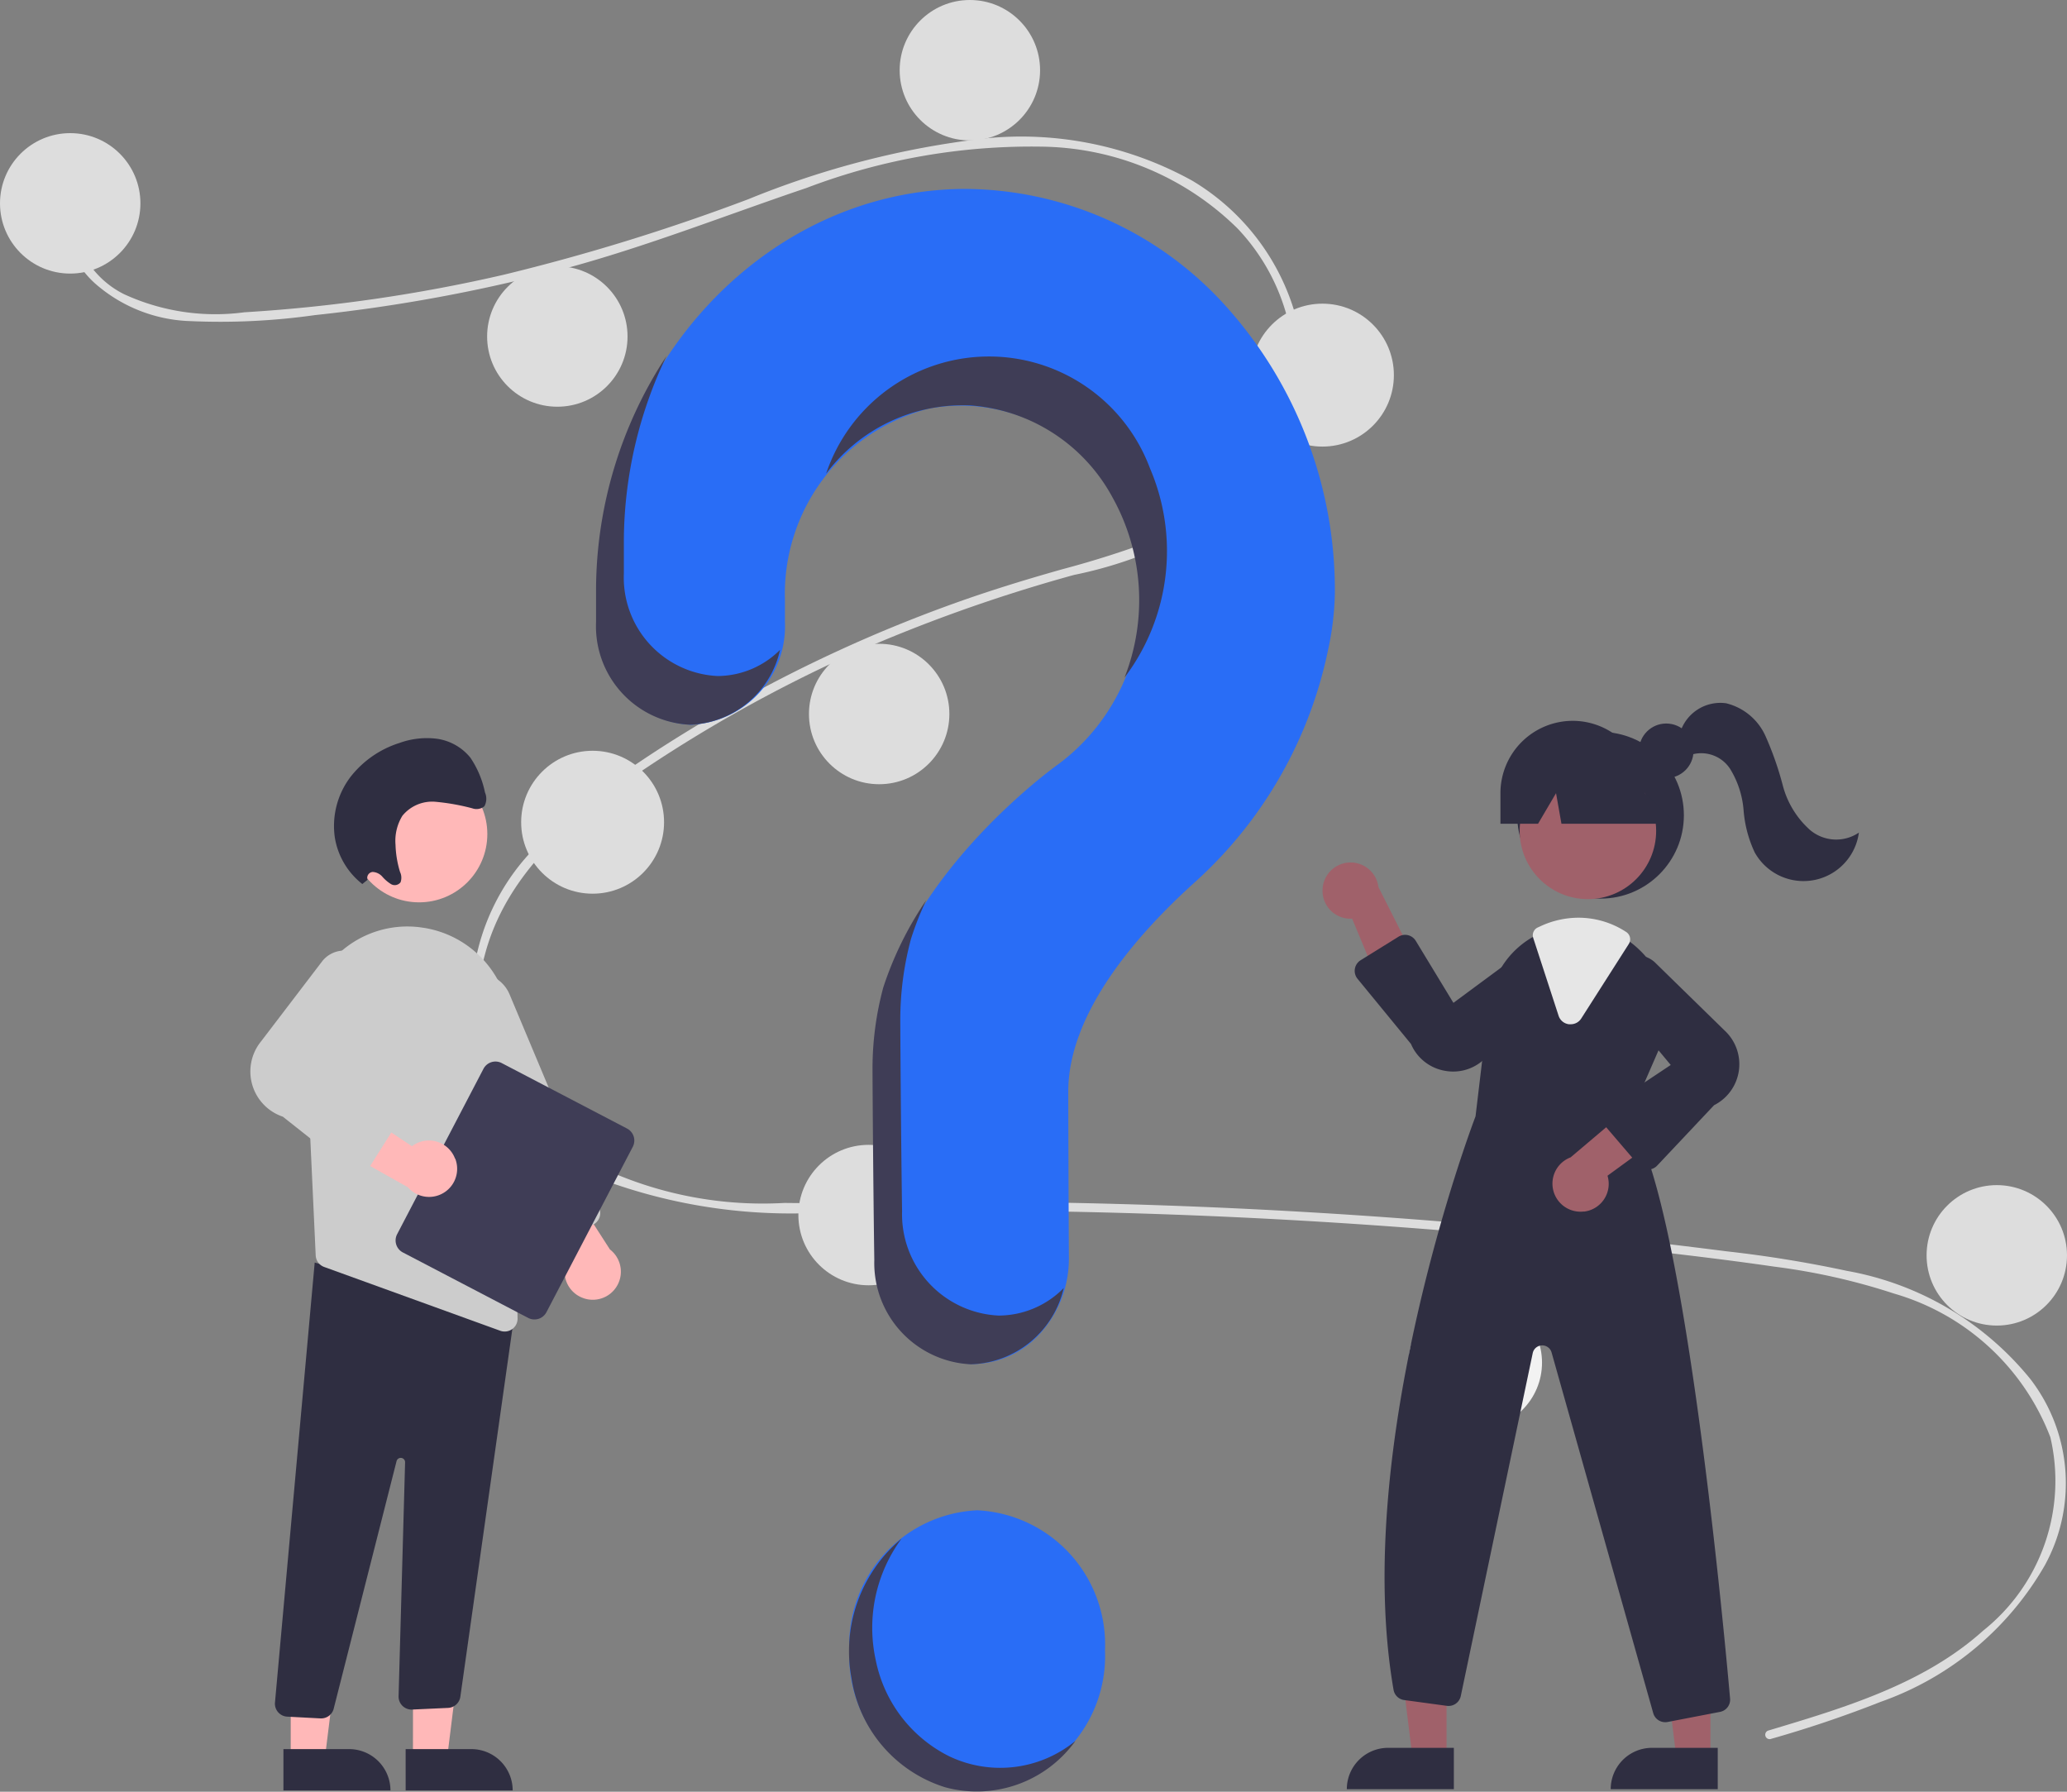 <svg xmlns="http://www.w3.org/2000/svg" width="60" height="52" viewBox="0 0 60 52">
  <rect x="0" y="0" width="60" height="52" fill="#808080" stroke="none"/>
  <g id="question" transform="translate(-8.216)">
    <g id="Group_18861" data-name="Group 18861" transform="translate(8.216)">
      <path id="Path_38501" data-name="Path 38501" d="M350.79,245.509c2.186-.656,4.509-1.341,6.242-2.9a5.557,5.557,0,0,0,1.953-5.615,6.911,6.911,0,0,0-4.539-4.17,18.621,18.621,0,0,0-3.473-.781c-1.277-.186-2.559-.338-3.841-.485q-7.786-.891-15.63-1.088c-2.58-.065-5.16-.063-7.741-.026a15.814,15.814,0,0,1-6.87-.947,6.334,6.334,0,0,1-3.635-3.969,6.4,6.4,0,0,1,1.867-5.766,15.114,15.114,0,0,1,2.517-2.1c.976-.674,1.985-1.3,3.017-1.884a42.006,42.006,0,0,1,6.35-2.927c1.082-.394,2.181-.733,3.289-1.046a28.15,28.15,0,0,0,2.778-.89c1.748-.7,3.411-1.877,3.855-3.812a5.956,5.956,0,0,0-1.534-5.186,8.243,8.243,0,0,0-5.7-2.379,18.341,18.341,0,0,0-6.819,1.2c-2.344.792-4.637,1.7-7.03,2.344a47.3,47.3,0,0,1-7.235,1.345,19.627,19.627,0,0,1-3.631.174,4.39,4.39,0,0,1-2.754-1.094,2.724,2.724,0,0,1-.886-2.347c.024-.162.269-.093.246.068a2.687,2.687,0,0,0,1.485,2.593,6.34,6.34,0,0,0,3.492.524,45.674,45.674,0,0,0,7.517-1.087,60.408,60.408,0,0,0,7.109-2.194,25.964,25.964,0,0,1,6.866-1.764,10.252,10.252,0,0,1,6.019,1.225,6.659,6.659,0,0,1,3.105,4.333,5.022,5.022,0,0,1-1.478,4.783,12.112,12.112,0,0,1-5.058,2.327,46.347,46.347,0,0,0-6.573,2.353,41.261,41.261,0,0,0-6.183,3.476c-1.889,1.291-3.754,2.916-4.351,5.219a4.807,4.807,0,0,0,.239,3.224,5.892,5.892,0,0,0,1.891,2.244,11.087,11.087,0,0,0,6.574,1.71c2.572.032,5.143-.055,7.716-.013q7.864.129,15.7.957,1.962.208,3.92.459a35.439,35.439,0,0,1,3.506.569A8.855,8.855,0,0,1,358.4,235.3a4.953,4.953,0,0,1,.422,5.415,8.9,8.9,0,0,1-4.762,3.958,33.79,33.79,0,0,1-3.206,1.082A.128.128,0,0,1,350.79,245.509Z" transform="translate(-299.468 -195.282)" fill="#ddd"/>
      <ellipse id="Ellipse_163" data-name="Ellipse 163" cx="2.038" cy="2.038" rx="2.038" ry="2.038" transform="translate(0 3.864)" fill="#ddd"/>
      <ellipse id="Ellipse_164" data-name="Ellipse 164" cx="2.038" cy="2.038" rx="2.038" ry="2.038" transform="translate(14.14 7.728)" fill="#ddd"/>
      <ellipse id="Ellipse_165" data-name="Ellipse 165" cx="2.038" cy="2.038" rx="2.038" ry="2.038" transform="translate(26.115)" fill="#ddd"/>
      <ellipse id="Ellipse_167" data-name="Ellipse 167" cx="2.038" cy="2.038" rx="2.038" ry="2.038" transform="translate(23.482 18.684)" fill="#ddd"/>
      <ellipse id="Ellipse_169" data-name="Ellipse 169" cx="2.038" cy="2.038" rx="2.038" ry="2.038" transform="translate(23.175 33.226)" fill="#ddd"/>
      <ellipse id="Ellipse_171" data-name="Ellipse 171" cx="2.038" cy="2.038" rx="2.038" ry="2.038" transform="translate(55.924 34.395)" fill="#ddd"/>
      <circle id="Ellipse_176" data-name="Ellipse 176" cx="2.074" cy="2.074" r="2.074" transform="translate(15.128 21.789)" fill="#ddd"/>
      <circle id="Ellipse_177" data-name="Ellipse 177" cx="2.074" cy="2.074" r="2.074" transform="translate(36.313 8.813)" fill="#ddd"/>
    </g>
    <g id="Group_18862" data-name="Group 18862" transform="translate(46.606 20.398)">
      <circle id="Ellipse_170" data-name="Ellipse 170" cx="1.935" cy="1.935" r="1.935" transform="translate(2.501 17.214)" fill="#f2f2f2"/>
      <circle id="Ellipse_172" data-name="Ellipse 172" cx="2.419" cy="2.419" r="2.419" transform="translate(5.651 0.844)" fill="#2f2e41"/>
      <path id="Path_38532" data-name="Path 38532" d="M706.039,413.142a.811.811,0,0,0,.854.9l1.107,2.66.837-1.241-1.18-2.336a.815.815,0,0,0-1.619.014Z" transform="translate(-706.034 -407.778)" fill="#a0616a"/>
      <path id="Path_38504" data-name="Path 38504" d="M556.379,538.654h-.989l-.47-3.813h1.459Z" transform="translate(-552.779 -508.044)" fill="#a0616a"/>
      <path id="Path_38505" data-name="Path 38505" d="M538.309,578.626h1.907v1.2h-3.107A1.2,1.2,0,0,1,538.309,578.626Z" transform="translate(-536.404 -548.298)" fill="#2f2e41"/>
      <path id="Path_38506" data-name="Path 38506" d="M651.379,538.654h-.989l-.47-3.813h1.459Z" transform="translate(-640.119 -508.044)" fill="#a0616a"/>
      <path id="Path_38507" data-name="Path 38507" d="M633.309,578.626h1.907v1.2h-3.107A1.2,1.2,0,0,1,633.309,578.626Z" transform="translate(-623.744 -548.298)" fill="#2f2e41"/>
      <circle id="Ellipse_173" data-name="Ellipse 173" cx="1.981" cy="1.981" r="1.981" transform="translate(5.722 1.735)" fill="#a0616a"/>
      <path id="Path_38508" data-name="Path 38508" d="M735.457,440.337l.886-2.036a2.531,2.531,0,0,0-.56-2.871,2.567,2.567,0,0,0-.248-.215,2.5,2.5,0,0,0-1.531-.53,2.6,2.6,0,0,0-1.081.24l-.086.04c-.056.027-.11.056-.164.085a2.554,2.554,0,0,0-1.266,1.926l-.391,3.277c-.1.257-3.608,9.547-2.38,16.639a.36.36,0,0,0,.308.3l1.244.169a.363.363,0,0,0,.4-.285l2.088-9.951a.282.282,0,0,1,.548-.019l2.95,10.465a.361.361,0,0,0,.348.264.416.416,0,0,0,.07-.006l1.52-.293a.361.361,0,0,0,.293-.388C738.185,454.655,737,442.178,735.457,440.337Z" transform="translate(-726.575 -428.251)" fill="#2f2e41"/>
      <path id="Path_38510" data-name="Path 38510" d="M789.731,500.795a.811.811,0,0,0,.68-1.041l2.329-1.7-1.4-.525-2,1.692a.815.815,0,0,0,.39,1.571Z" transform="translate(-782.139 -486.03)" fill="#a0616a"/>
      <path id="Path_38511" data-name="Path 38511" d="M720.464,442.359a1.375,1.375,0,0,1-.266-.026,1.315,1.315,0,0,1-.963-.775l-1.551-1.891a.363.363,0,0,1,.09-.539l1.1-.683a.363.363,0,0,1,.5.12l1.093,1.8,2.094-1.547a.784.784,0,0,1,.912,1.255l-2.089,1.906A1.311,1.311,0,0,1,720.464,442.359Z" transform="translate(-716.668 -431.658)" fill="#2f2e41"/>
      <path id="Path_38512" data-name="Path 38512" d="M807.93,451.945h-.008a.364.364,0,0,1-.267-.127l-.981-1.145a.363.363,0,0,1,.074-.538l1.837-1.225-1.664-2a.784.784,0,0,1,1.2-.982l2.023,1.977a1.332,1.332,0,0,1-.3,2.172l-1.653,1.754a.364.364,0,0,1-.264.114Z" transform="translate(-798.478 -438.4)" fill="#2f2e41"/>
      <path id="Path_38513" data-name="Path 38513" d="M782.816,435.281a.373.373,0,0,1-.047,0,.36.36,0,0,1-.3-.247l-.737-2.26a.249.249,0,0,1,.129-.3l.024-.011.065-.03a2.627,2.627,0,0,1,1.1-.244,2.526,2.526,0,0,1,1.384.416.252.252,0,0,1,.073.346l-1.383,2.167A.359.359,0,0,1,782.816,435.281Z" transform="translate(-775.617 -425.953)" fill="#e6e6e6"/>
      <circle id="Ellipse_174" data-name="Ellipse 174" cx="0.792" cy="0.792" r="0.792" transform="translate(9.185 0.6)" fill="#2f2e41"/>
      <path id="Path_38514" data-name="Path 38514" d="M772.208,361.365h0a2.1,2.1,0,0,0-2.1,2.1v.887H771.2l.522-.887.157.887h3.311l-.887-.887A2.1,2.1,0,0,0,772.208,361.365Z" transform="translate(-764.944 -360.843)" fill="#2f2e41"/>
      <path id="Path_38515" data-name="Path 38515" d="M834.809,355.745a1.222,1.222,0,0,1,1.329-.838,1.693,1.693,0,0,1,1.141.943,9.28,9.28,0,0,1,.507,1.446,2.618,2.618,0,0,0,.79,1.289,1.175,1.175,0,0,0,1.418.076,1.622,1.622,0,0,1-3.022.579,3.51,3.51,0,0,1-.325-1.23,2.687,2.687,0,0,0-.392-1.2,1,1,0,0,0-1.113-.414Z" transform="translate(-824.425 -354.895)" fill="#2f2e41"/>
    </g>
    <g id="Group_18860" data-name="Group 18860" transform="translate(15.483 21.417)">
      <path id="Path_38519" data-name="Path 38519" d="M126.538,539.109h.989L128,535.3h-1.459Z" transform="translate(-121.818 -509.481)" fill="#ffb8b8"/>
      <path id="Path_38520" data-name="Path 38520" d="M0,0H3.107V1.2H1.2A1.2,1.2,0,0,1,0,0H0Z" transform="translate(7.615 30.546) rotate(179.997)" fill="#2f2e41"/>
      <path id="Path_38521" data-name="Path 38521" d="M82.538,539.109h.989L84,535.3H82.538Z" transform="translate(-81.366 -509.481)" fill="#ffb8b8"/>
      <path id="Path_38522" data-name="Path 38522" d="M0,0H3.107V1.2H1.2A1.2,1.2,0,0,1,0,0H0Z" transform="translate(4.067 30.546) rotate(179.997)" fill="#2f2e41"/>
      <path id="Path_38523" data-name="Path 38523" d="M255.836,569.577l-.966-.051a.377.377,0,0,1-.356-.4l1.154-12.778,5.315,1.434.512-.14-1.6,11.312a.379.379,0,0,1-.351.318l-1.041.048a.377.377,0,0,1-.4-.387l.189-6.789a.126.126,0,0,0-.249-.029l-1.819,7.162a.375.375,0,0,1-.368.3Z" transform="translate(-253.8 -541.122)" fill="#2f2e41"/>
      <circle id="Ellipse_175" data-name="Ellipse 175" cx="1.981" cy="1.981" r="1.981" transform="translate(2.917 0.809)" fill="#ffb8b8"/>
      <path id="Path_38524" data-name="Path 38524" d="M265.472,438.511l.218,4.7.079,1.709a.374.374,0,0,0,.248.337l5.107,1.85a.361.361,0,0,0,.129.023.374.374,0,0,0,.376-.386l-.209-8.448a2.978,2.978,0,0,0-2.479-2.877l-.15-.022a2.923,2.923,0,0,0-2.352.761A3,3,0,0,0,265.472,438.511Z" transform="translate(-263.872 -429.903)" fill="#ccc"/>
      <path id="Path_38525" data-name="Path 38525" d="M341.173,527.935a.812.812,0,0,1-.433-1.228l-1.732-2.3,1.495-.093,1.416,2.2a.815.815,0,0,1-.745,1.422Z" transform="translate(-331.481 -511.669)" fill="#ffb8b8"/>
      <path id="Path_38526" data-name="Path 38526" d="M317.772,459.761a.375.375,0,0,1-.2-.2l-2.609-6.217a1.005,1.005,0,0,1,1.853-.778l2.609,6.217a.377.377,0,0,1-.2.493l-1.158.486a.374.374,0,0,1-.288,0Z" transform="translate(-309.298 -445.14)" fill="#ccc"/>
      <path id="Path_38527" data-name="Path 38527" d="M298,489.016l2.506-4.8a.393.393,0,0,1,.53-.166l3.638,1.9a.393.393,0,0,1,.166.53l-2.506,4.8a.393.393,0,0,1-.53.166l-3.638-1.9A.393.393,0,0,1,298,489.016Z" transform="translate(-293.739 -474.614)" fill="#3f3d56"/>
      <path id="Path_38528" data-name="Path 38528" d="M277.661,496.681a.811.811,0,0,0-1.251-.36l-2.4-1.593,0,1.5,2.281,1.283a.815.815,0,0,0,1.376-.828Z" transform="translate(-271.719 -484.472)" fill="#ffb8b8"/>
      <path id="Path_38529" data-name="Path 38529" d="M248.57,450.42l-1.962-1.554a1.384,1.384,0,0,1-.631-2.188l1.782-2.335a.814.814,0,0,1,1.381.829l-1.41,2.306,2.072.983a.377.377,0,0,1,.157.542l-.836,1.324a.377.377,0,0,1-.255.17h-.006A.379.379,0,0,1,248.57,450.42Z" transform="translate(-245.664 -437.874)" fill="#ccc"/>
      <path id="Path_38530" data-name="Path 38530" d="M276.744,371.648a.172.172,0,0,1,.15-.227.4.4,0,0,1,.28.138,1.116,1.116,0,0,0,.248.213.213.213,0,0,0,.28-.051.39.39,0,0,0-.015-.3,2.976,2.976,0,0,1-.131-.788,1.387,1.387,0,0,1,.2-.843,1.115,1.115,0,0,1,.955-.406,6.419,6.419,0,0,1,1.073.19.36.36,0,0,0,.351-.059.452.452,0,0,0,.018-.4,2.8,2.8,0,0,0-.425-1.012,1.524,1.524,0,0,0-.973-.548,2.333,2.333,0,0,0-1.086.123,2.911,2.911,0,0,0-1.426.993,2.357,2.357,0,0,0-.45,1.742,2.15,2.15,0,0,0,.8,1.359Z" transform="translate(-273.342 -367.532)" fill="#2f2e41"/>
    </g>
    <g id="Group_18863" data-name="Group 18863" transform="translate(25.519 5.483)">
      <path id="Path_38533" data-name="Path 38533" d="M3.709,0A3.9,3.9,0,0,1,7.419,4.065,3.9,3.9,0,0,1,3.709,8.129,3.9,3.9,0,0,1,0,4.065,3.9,3.9,0,0,1,3.709,0Z" transform="translate(7.353 38.349)" fill="#296df6"/>
      <path id="Path_38502" data-name="Path 38502" d="M482.964,220.369c-5.8.045-10.544,5.207-10.626,11.559,0,.059,0,.471,0,1.01a2.861,2.861,0,0,0,2.721,2.982h0a2.862,2.862,0,0,0,2.722-2.986c0-.368,0-.621,0-.637a5.547,5.547,0,0,1,4.187-5.555,5.093,5.093,0,0,1,5.767,3.457,5.953,5.953,0,0,1-2.009,6.859h0s-3.873,2.732-5.054,6.48h0a9.048,9.048,0,0,0-.312,2.365c0,.329.018,3.209.052,5.547a2.943,2.943,0,0,0,2.805,3.024h0a2.688,2.688,0,0,0,1.99-.907,3.233,3.233,0,0,0,.816-2.186c-.012-2.141-.018-4.634-.018-4.815,0-2.3,2.026-4.594,3.69-6.09a12.468,12.468,0,0,0,3.849-6.715,8.363,8.363,0,0,0,.2-1.664,12.32,12.32,0,0,0-3.163-8.324A10.243,10.243,0,0,0,482.964,220.369Z" transform="translate(-472.299 -220.369)" fill="#296df6"/>
      <path id="Path_38516" data-name="Path 38516" d="M475.392,284.6h0a2.861,2.861,0,0,1-2.721-2.981c0-.54,0-.952,0-1.011a12.51,12.51,0,0,1,1.238-5.294,12.4,12.4,0,0,0-2.045,6.707c0,.059,0,.471,0,1.01a2.861,2.861,0,0,0,2.721,2.982h0a2.773,2.773,0,0,0,2.62-2.173A2.581,2.581,0,0,1,475.392,284.6Z" transform="translate(-471.865 -270.463)" fill="#3f3d56"/>
      <path id="Path_38531" data-name="Path 38531" d="M565.874,669.977a3.991,3.991,0,0,1-2.126-2.782,4.361,4.361,0,0,1,.75-3.535,4.261,4.261,0,0,0-1.455,4.051,3.931,3.931,0,0,0,2.723,3.169,3.524,3.524,0,0,0,3.777-1.347A3.439,3.439,0,0,1,565.874,669.977Z" transform="translate(-555.629 -624.491)" fill="#3f3d56"/>
      <path id="Path_38518" data-name="Path 38518" d="M575.028,465.995h0a2.944,2.944,0,0,1-2.805-3.025c-.034-2.337-.052-5.217-.052-5.546a9.049,9.049,0,0,1,.312-2.365h0a8.835,8.835,0,0,1,.443-1.122,10.053,10.053,0,0,0-1.249,2.536h0a9.046,9.046,0,0,0-.312,2.365c0,.329.018,3.209.052,5.547a2.943,2.943,0,0,0,2.805,3.024h0a2.854,2.854,0,0,0,2.693-2.213A2.663,2.663,0,0,1,575.028,465.995Z" transform="translate(-563.341 -433.297)" fill="#3f3d56"/>
      <path id="Path_38517" data-name="Path 38517" d="M558.823,276.825a5.1,5.1,0,0,1,4.135,2.66,6.13,6.13,0,0,1,.353,5.24,6.089,6.089,0,0,0,.739-6.077,4.987,4.987,0,0,0-9.4.158A4.957,4.957,0,0,1,558.823,276.825Z" transform="translate(-547.973 -270.542)" fill="#3f3d56"/>
    </g>
  </g>
</svg>
